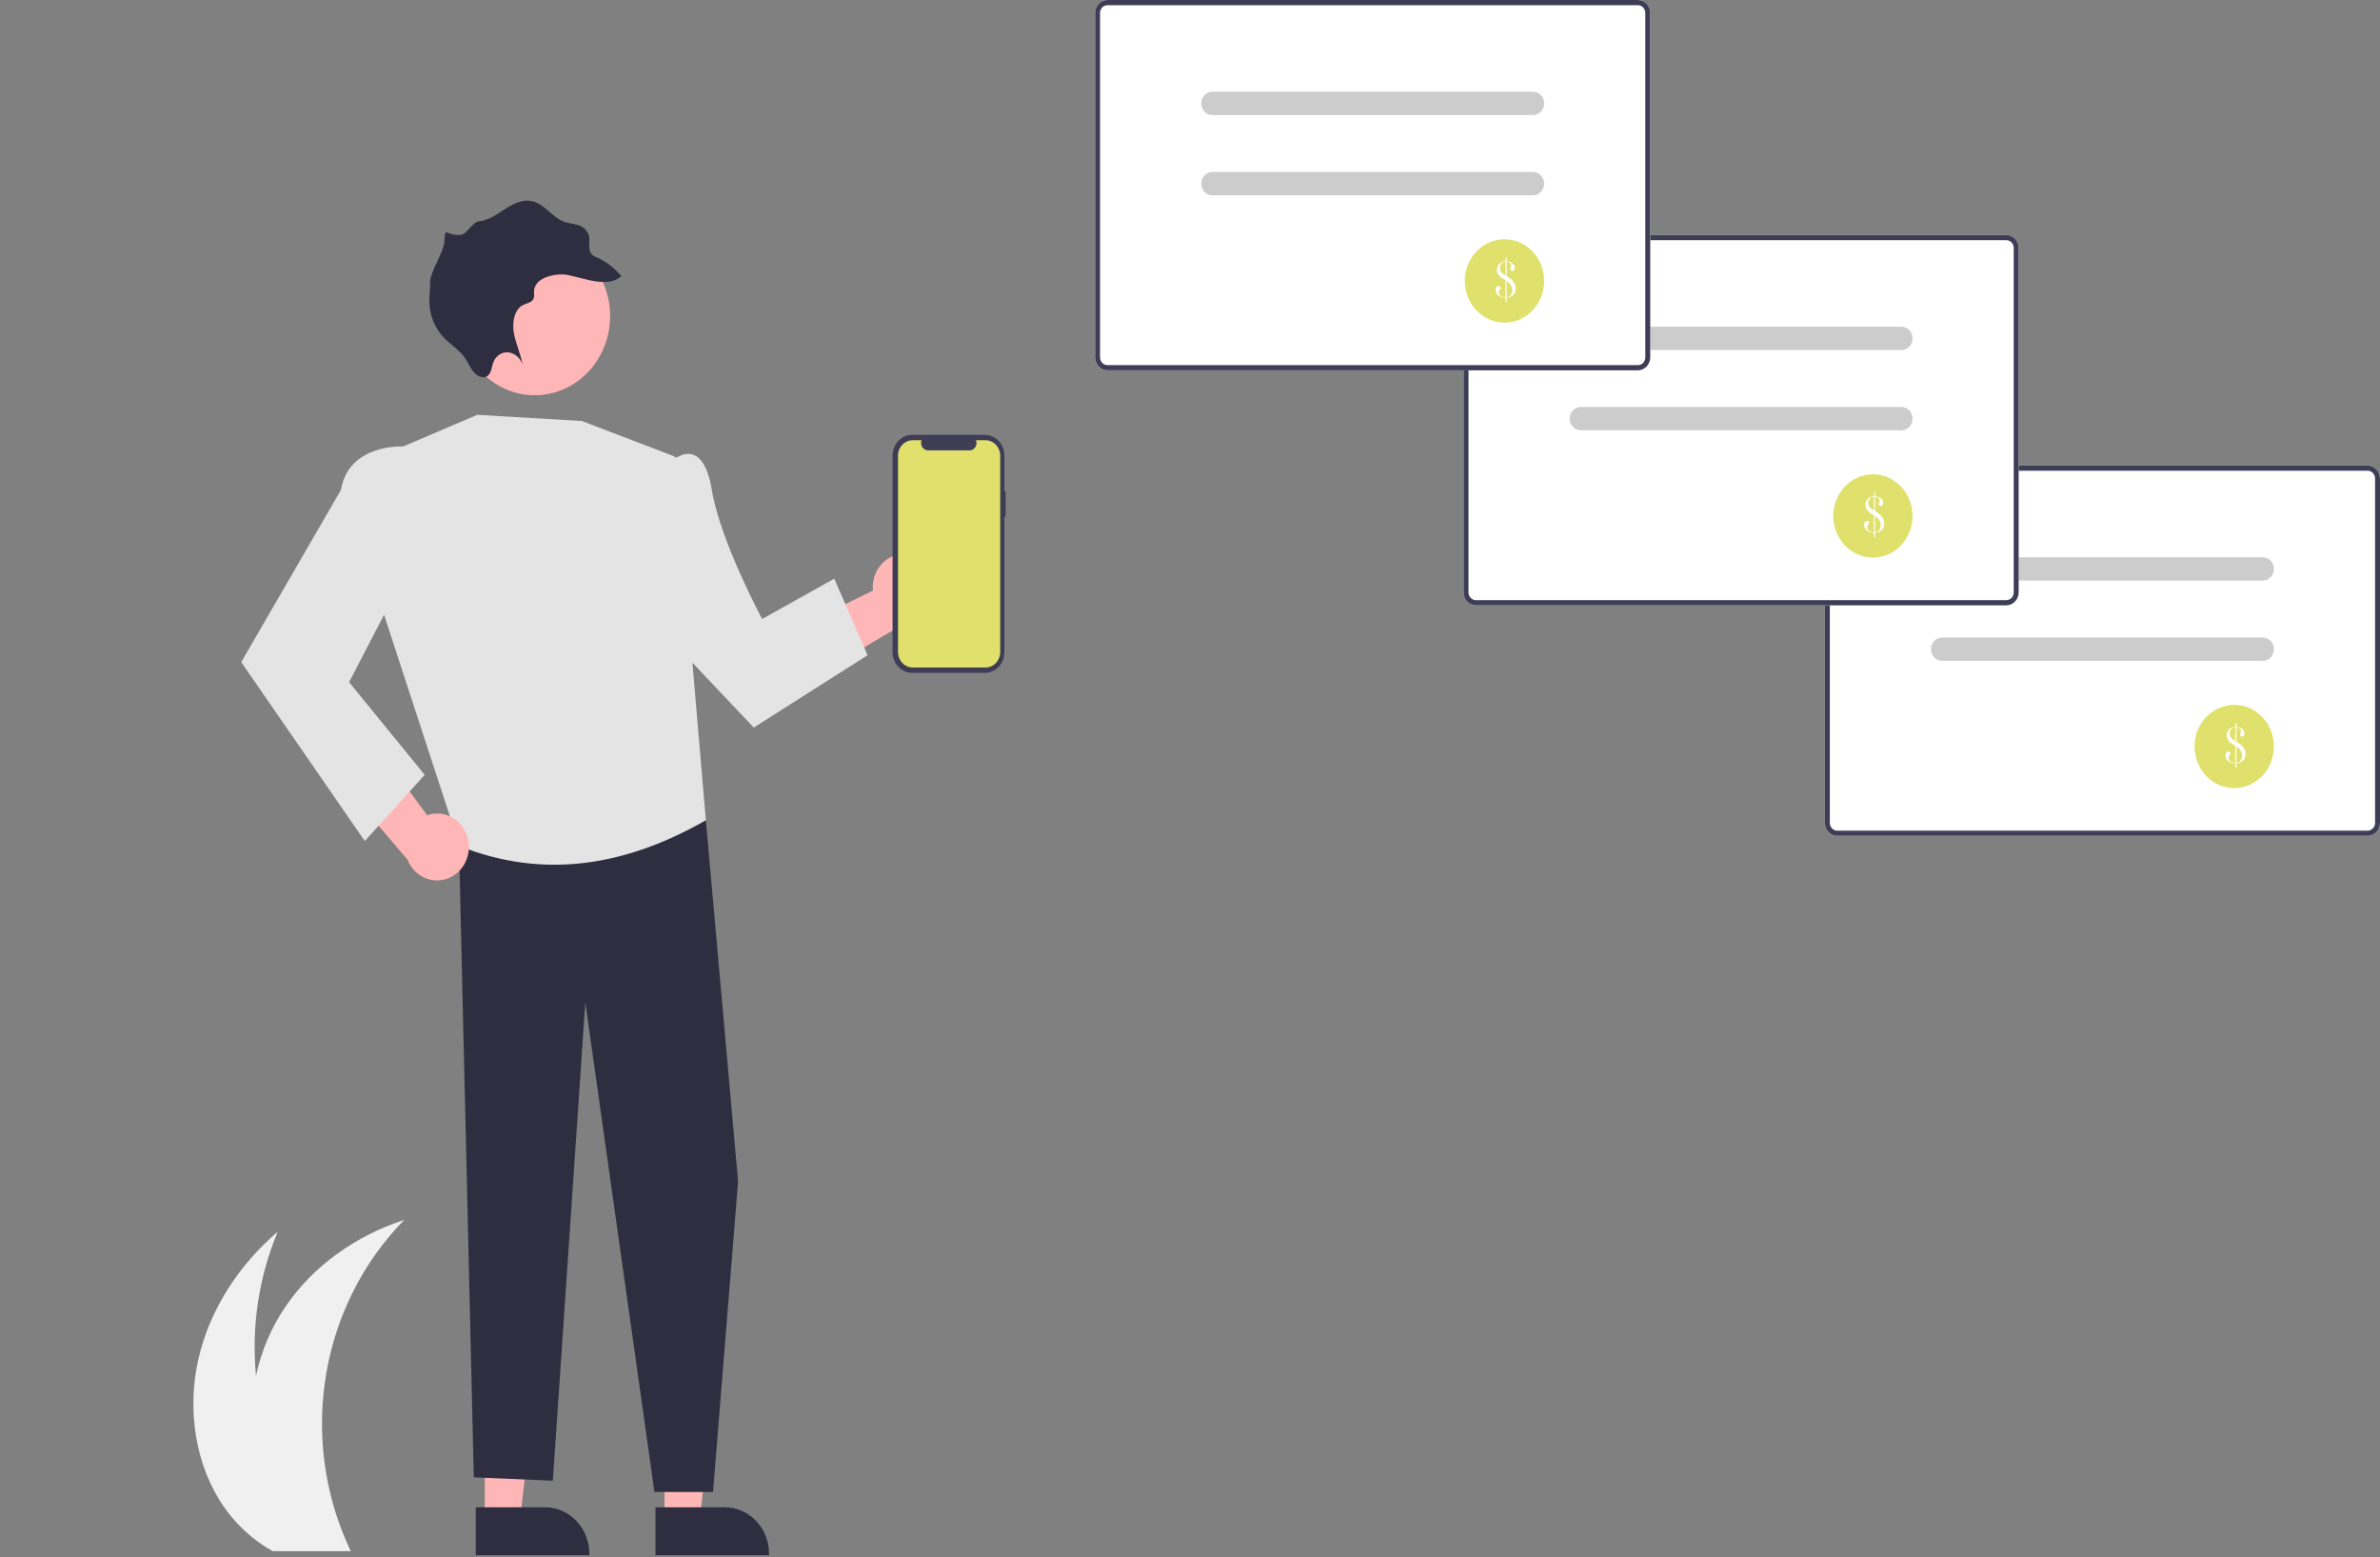 <svg width="607" height="397" viewBox="0 0 607 397" fill="none" xmlns="http://www.w3.org/2000/svg">
<rect x="0" y="0" width="607" height="397" fill="#808080" stroke="none"/>
<g clip-path="url(#clip0_9_510)">
<path d="M57.245 384.387C59.931 388.186 63.261 391.433 67.068 393.966C67.878 394.505 68.709 395.013 69.555 395.483H89.453C89.215 394.983 88.983 394.474 88.759 393.966C82.589 380.305 80.655 364.958 83.227 350.084C85.799 335.209 92.749 321.554 103.099 311.039C91.072 314.937 79.956 322.537 72.684 333.314C69.151 338.562 66.638 344.49 65.29 350.758C64.088 338.222 65.998 325.574 70.834 314.042C61.069 322.377 53.465 333.792 50.567 346.64C47.669 359.495 49.772 373.761 57.245 384.387Z" fill="#F0F0F0"/>
<path d="M603.854 213.113H468.57C467.735 213.112 466.936 212.764 466.346 212.145C465.756 211.526 465.424 210.687 465.423 209.811V121.997C465.424 121.122 465.756 120.283 466.346 119.664C466.936 119.045 467.735 118.697 468.57 118.696H603.854C604.688 118.697 605.488 119.045 606.077 119.664C606.667 120.283 606.999 121.122 607 121.997V209.811C606.999 210.687 606.667 211.526 606.077 212.145C605.488 212.764 604.688 213.112 603.854 213.113Z" fill="white"/>
<path d="M603.854 213.113H468.57C467.735 213.112 466.936 212.764 466.346 212.145C465.756 211.526 465.424 210.687 465.423 209.811V121.997C465.424 121.122 465.756 120.283 466.346 119.664C466.936 119.045 467.735 118.697 468.57 118.696H603.854C604.688 118.697 605.488 119.045 606.077 119.664C606.667 120.283 606.999 121.122 607 121.997V209.811C606.999 210.687 606.667 211.526 606.077 212.145C605.488 212.764 604.688 213.112 603.854 213.113ZM468.57 120.016C468.069 120.017 467.589 120.226 467.235 120.597C466.881 120.968 466.682 121.472 466.682 121.997V209.811C466.682 210.337 466.881 210.84 467.235 211.211C467.589 211.583 468.069 211.792 468.57 211.792H603.854C604.354 211.792 604.834 211.583 605.188 211.211C605.542 210.84 605.741 210.337 605.742 209.811V121.997C605.741 121.472 605.542 120.968 605.188 120.597C604.834 120.226 604.354 120.017 603.854 120.016H468.57Z" fill="#3F3D56"/>
<path d="M577.112 148.023H495.312C494.561 148.023 493.841 147.71 493.31 147.153C492.779 146.596 492.48 145.84 492.48 145.052C492.48 144.264 492.779 143.508 493.31 142.951C493.841 142.394 494.561 142.081 495.312 142.081H577.112C577.863 142.081 578.583 142.394 579.114 142.951C579.645 143.508 579.943 144.264 579.943 145.052C579.943 145.84 579.645 146.596 579.114 147.153C578.583 147.71 577.863 148.023 577.112 148.023Z" fill="#CCCCCC"/>
<path d="M577.112 168.491H495.312C494.561 168.491 493.841 168.178 493.31 167.621C492.779 167.064 492.48 166.308 492.48 165.52C492.48 164.732 492.779 163.976 493.31 163.419C493.841 162.862 494.561 162.549 495.312 162.549H577.112C577.863 162.549 578.583 162.862 579.114 163.419C579.645 163.976 579.943 164.732 579.943 165.52C579.943 166.308 579.645 167.064 579.114 167.621C578.583 168.178 577.863 168.491 577.112 168.491Z" fill="#CCCCCC"/>
<path d="M569.824 200.944C575.413 200.944 579.943 196.19 579.943 190.326C579.943 184.461 575.413 179.707 569.824 179.707C564.235 179.707 559.705 184.461 559.705 190.326C559.705 196.19 564.235 200.944 569.824 200.944Z" fill="#DFE16C"/>
<path d="M570.102 185.324V184.312H570.387V185.324C570.791 185.342 571.188 185.444 571.554 185.623C571.82 185.754 572.05 185.955 572.22 186.205C572.378 186.438 572.462 186.716 572.461 187.001C572.467 187.209 572.401 187.412 572.274 187.573C572.22 187.646 572.15 187.705 572.07 187.746C571.99 187.786 571.903 187.807 571.815 187.806C571.748 187.807 571.683 187.794 571.622 187.768C571.561 187.742 571.505 187.703 571.459 187.653C571.412 187.604 571.374 187.544 571.349 187.479C571.324 187.414 571.312 187.344 571.313 187.274C571.314 187.175 571.333 187.078 571.371 186.987L571.485 186.735C571.525 186.629 571.544 186.516 571.542 186.402C571.545 186.225 571.491 186.053 571.39 185.913C571.278 185.765 571.128 185.656 570.958 185.596C570.773 185.533 570.582 185.492 570.388 185.477V189.117L570.451 189.157C571.047 189.488 571.589 189.917 572.056 190.428C572.262 190.685 572.426 190.976 572.541 191.29C572.655 191.594 572.714 191.918 572.715 192.245C572.72 192.668 572.615 193.085 572.411 193.45C572.211 193.806 571.918 194.095 571.567 194.282C571.197 194.472 570.798 194.594 570.388 194.641V195.726H570.102V194.661C569.688 194.658 569.279 194.569 568.897 194.401C568.516 194.253 568.18 194 567.923 193.669C567.698 193.373 567.576 193.004 567.578 192.625C567.57 192.358 567.648 192.096 567.8 191.882C567.86 191.79 567.94 191.714 568.034 191.662C568.128 191.609 568.232 191.581 568.339 191.58C568.403 191.577 568.466 191.589 568.526 191.613C568.585 191.638 568.639 191.675 568.684 191.722C568.729 191.769 568.765 191.826 568.788 191.888C568.812 191.951 568.823 192.017 568.821 192.084C568.799 192.289 568.717 192.482 568.586 192.635C568.518 192.73 568.459 192.833 568.412 192.941C568.379 193.025 568.363 193.116 568.364 193.207C568.365 193.449 568.445 193.684 568.589 193.874C568.747 194.086 568.956 194.25 569.195 194.348C569.468 194.46 569.759 194.514 570.051 194.508H570.102V190.162L569.741 189.942C569.398 189.734 569.137 189.561 568.957 189.423C568.782 189.29 568.619 189.138 568.472 188.971C568.108 188.563 567.906 188.025 567.908 187.467C567.906 187.119 567.989 186.776 568.149 186.472C568.305 186.168 568.535 185.912 568.814 185.729C569.204 185.483 569.647 185.343 570.102 185.324ZM570.102 185.47C569.856 185.478 569.614 185.534 569.388 185.636C569.163 185.753 568.977 185.941 568.858 186.174C568.722 186.427 568.652 186.714 568.656 187.004C568.653 187.359 568.757 187.705 568.953 187.994C569.056 188.151 569.181 188.292 569.322 188.413C569.551 188.592 569.79 188.756 570.039 188.904L570.102 188.944V185.47ZM570.387 194.495C570.551 194.48 570.712 194.445 570.867 194.388C570.993 194.337 571.11 194.265 571.215 194.175C571.41 194 571.562 193.777 571.657 193.526C571.767 193.249 571.823 192.952 571.821 192.651C571.796 192.169 571.65 191.702 571.398 191.298C571.147 190.894 570.798 190.566 570.387 190.348V194.495Z" fill="white"/>
<path d="M511.698 154.334H376.413C375.579 154.333 374.78 153.985 374.19 153.366C373.6 152.747 373.268 151.908 373.267 151.032V63.218C373.268 62.343 373.6 61.504 374.19 60.885C374.78 60.266 375.579 59.918 376.413 59.917H511.698C512.532 59.918 513.331 60.266 513.921 60.885C514.511 61.504 514.843 62.343 514.844 63.218V151.032C514.843 151.908 514.511 152.747 513.921 153.366C513.331 153.985 512.532 154.333 511.698 154.334Z" fill="white"/>
<path d="M511.698 154.334H376.413C375.579 154.333 374.78 153.985 374.19 153.366C373.6 152.747 373.268 151.908 373.267 151.032V63.218C373.268 62.343 373.6 61.504 374.19 60.885C374.78 60.266 375.579 59.918 376.413 59.917H511.698C512.532 59.918 513.331 60.266 513.921 60.885C514.511 61.504 514.843 62.343 514.844 63.218V151.032C514.843 151.908 514.511 152.747 513.921 153.366C513.331 153.985 512.532 154.333 511.698 154.334ZM376.413 61.237C375.913 61.238 375.433 61.447 375.079 61.818C374.725 62.189 374.526 62.693 374.526 63.218V151.032C374.526 151.558 374.725 152.061 375.079 152.432C375.433 152.804 375.913 153.013 376.413 153.013H511.698C512.198 153.013 512.678 152.804 513.032 152.432C513.386 152.061 513.585 151.558 513.585 151.032V63.218C513.585 62.693 513.386 62.189 513.032 61.818C512.678 61.447 512.198 61.238 511.698 61.237H376.413Z" fill="#3F3D56"/>
<path d="M484.955 89.244H403.156C402.405 89.244 401.684 88.931 401.153 88.374C400.622 87.817 400.324 87.061 400.324 86.273C400.324 85.485 400.622 84.729 401.153 84.172C401.684 83.615 402.405 83.302 403.156 83.302H484.955C485.706 83.302 486.427 83.615 486.958 84.172C487.489 84.729 487.787 85.485 487.787 86.273C487.787 87.061 487.489 87.817 486.958 88.374C486.427 88.931 485.706 89.244 484.955 89.244Z" fill="#CCCCCC"/>
<path d="M484.955 109.712H403.156C402.405 109.712 401.684 109.399 401.153 108.842C400.622 108.285 400.324 107.529 400.324 106.741C400.324 105.953 400.622 105.197 401.153 104.64C401.684 104.083 402.405 103.77 403.156 103.77H484.955C485.706 103.77 486.427 104.083 486.958 104.64C487.489 105.197 487.787 105.953 487.787 106.741C487.787 107.529 487.489 108.285 486.958 108.842C486.427 109.399 485.706 109.712 484.955 109.712Z" fill="#CCCCCC"/>
<path d="M477.668 142.165C483.256 142.165 487.787 137.411 487.787 131.547C487.787 125.682 483.256 120.928 477.668 120.928C472.079 120.928 467.549 125.682 467.549 131.547C467.549 137.411 472.079 142.165 477.668 142.165Z" fill="#DFE16C"/>
<path d="M477.946 126.545V125.533H478.231V126.545C478.635 126.563 479.032 126.665 479.398 126.844C479.664 126.975 479.893 127.176 480.064 127.427C480.222 127.659 480.306 127.937 480.305 128.222C480.311 128.43 480.245 128.633 480.118 128.794C480.064 128.867 479.994 128.926 479.914 128.967C479.834 129.007 479.747 129.028 479.658 129.027C479.592 129.028 479.527 129.015 479.466 128.989C479.404 128.963 479.349 128.924 479.303 128.874C479.255 128.825 479.218 128.765 479.193 128.7C479.168 128.635 479.156 128.565 479.157 128.495C479.157 128.396 479.177 128.299 479.214 128.208L479.329 127.956C479.369 127.85 479.388 127.737 479.386 127.623C479.389 127.446 479.335 127.274 479.233 127.134C479.122 126.986 478.972 126.877 478.802 126.817C478.617 126.754 478.425 126.714 478.231 126.698V130.338L478.295 130.378C478.891 130.709 479.433 131.138 479.899 131.649C480.106 131.906 480.27 132.197 480.385 132.511C480.498 132.815 480.558 133.139 480.559 133.466C480.564 133.889 480.459 134.306 480.255 134.671C480.055 135.027 479.762 135.316 479.411 135.503C479.041 135.693 478.641 135.815 478.231 135.862V136.947H477.946V135.882C477.532 135.879 477.123 135.79 476.741 135.623C476.36 135.474 476.024 135.221 475.767 134.89C475.541 134.594 475.419 134.225 475.421 133.846C475.413 133.579 475.492 133.317 475.643 133.103C475.703 133.011 475.784 132.935 475.878 132.883C475.972 132.83 476.076 132.802 476.183 132.801C476.246 132.798 476.31 132.81 476.369 132.834C476.429 132.859 476.483 132.896 476.528 132.943C476.573 132.991 476.609 133.047 476.632 133.109C476.656 133.172 476.667 133.238 476.665 133.305C476.643 133.51 476.561 133.703 476.43 133.856C476.362 133.952 476.303 134.054 476.256 134.162C476.223 134.246 476.207 134.337 476.208 134.428C476.209 134.67 476.288 134.905 476.433 135.095C476.591 135.307 476.8 135.471 477.039 135.569C477.312 135.681 477.602 135.735 477.895 135.729H477.946V131.383L477.584 131.163C477.242 130.955 476.981 130.782 476.801 130.644C476.625 130.511 476.463 130.359 476.316 130.192C475.951 129.784 475.749 129.246 475.751 128.688C475.75 128.34 475.832 127.997 475.992 127.693C476.149 127.389 476.378 127.133 476.658 126.951C477.048 126.704 477.491 126.564 477.946 126.545ZM477.946 126.691C477.7 126.699 477.458 126.755 477.232 126.857C477.007 126.974 476.821 127.162 476.702 127.395C476.566 127.648 476.496 127.935 476.5 128.225C476.497 128.58 476.601 128.926 476.796 129.215C476.9 129.372 477.024 129.513 477.166 129.634C477.395 129.813 477.634 129.977 477.883 130.125L477.946 130.165V126.691ZM478.231 135.716C478.395 135.701 478.556 135.666 478.711 135.609C478.837 135.558 478.954 135.486 479.058 135.396C479.254 135.221 479.406 134.998 479.5 134.747C479.611 134.47 479.667 134.173 479.665 133.872C479.639 133.39 479.494 132.923 479.242 132.519C478.99 132.115 478.642 131.787 478.231 131.569V135.716Z" fill="white"/>
<path d="M231.255 141.231C230.076 141.141 228.893 141.324 227.789 141.766C226.685 142.209 225.687 142.899 224.865 143.79C224.043 144.681 223.417 145.75 223.032 146.922C222.646 148.094 222.51 149.341 222.633 150.574L196.625 163.368L209.355 171.547L232.101 158.144C234.061 157.789 235.83 156.692 237.072 155.061C238.313 153.43 238.941 151.377 238.837 149.293C238.733 147.208 237.903 145.236 236.506 143.75C235.108 142.264 233.24 141.368 231.255 141.231Z" fill="#FFB6B6"/>
<path d="M123.633 387.387L132.615 387.387L136.888 351.033L123.632 351.034L123.633 387.387Z" fill="#FFB6B6"/>
<path d="M121.342 384.31L139.031 384.309H139.032C142.021 384.31 144.889 385.556 147.003 387.774C149.117 389.992 150.304 393.001 150.304 396.138V396.522L121.343 396.523L121.342 384.31Z" fill="#2F2E41"/>
<path d="M169.465 387.387L178.448 387.387L182.721 351.033L169.464 351.034L169.465 387.387Z" fill="#FFB6B6"/>
<path d="M167.175 384.31L184.863 384.309H184.864C187.854 384.31 190.721 385.556 192.835 387.774C194.949 389.992 196.137 393.001 196.137 396.138V396.522L167.175 396.523L167.175 384.31Z" fill="#2F2E41"/>
<path d="M175.465 198.831L180.024 209.13L188.243 301.233L181.854 380.398H166.912L149.28 255.616L140.998 377.523L120.837 376.669L116.966 211.39L175.465 198.831Z" fill="#2F2E41"/>
<path d="M102.816 113.837L121.717 105.768L148.395 107.338L172.111 116.408L180.024 209.13C159.391 220.953 138.491 224.18 117.226 215.726L97.491 155.333L102.816 113.837Z" fill="#E4E4E4"/>
<path d="M164.733 118.859L173.12 116.408C173.12 116.408 179.464 112.079 181.551 124.946C183.639 137.812 194.378 157.825 194.378 157.825L212.764 147.544L221.276 167.05L192.241 185.505L161.665 153.178L164.733 118.859Z" fill="#E4E4E4"/>
<path d="M118.726 88.59C117.707 86.164 117.154 83.552 117.098 80.903C117.041 78.253 117.482 75.618 118.396 73.147C119.31 70.677 120.679 68.419 122.425 66.504C124.17 64.588 126.258 63.052 128.569 61.983C130.881 60.914 133.37 60.334 135.895 60.275C138.42 60.215 140.931 60.678 143.286 61.637C145.64 62.596 147.792 64.033 149.617 65.865C151.443 67.696 152.907 69.887 153.925 72.312L154.035 72.579C156.059 77.493 156.139 83.05 154.259 88.026C153.328 90.49 151.943 92.738 150.184 94.641C148.425 96.543 146.326 98.064 144.007 99.115C139.324 101.239 134.029 101.323 129.286 99.35C124.544 97.376 120.742 93.507 118.719 88.593L118.726 88.59Z" fill="#FFB6B6"/>
<path d="M144.837 70.119C148.836 70.88 155.025 73.522 158.46 70.423C156.764 68.343 154.63 66.705 152.227 65.639C151.754 65.474 151.316 65.215 150.937 64.874C149.766 63.632 150.671 61.493 150.135 59.814C149.875 59.2 149.482 58.658 148.989 58.231C148.495 57.804 147.913 57.503 147.29 57.352C146.098 56.978 144.848 56.917 143.677 56.463C140.906 55.37 138.936 52.242 136.095 51.393C133.62 50.641 131.13 51.809 128.994 53.171C126.858 54.534 124.745 56.15 122.246 56.409C120.378 56.588 119.196 59.811 117.322 59.905C113.393 60.106 113.611 57.389 113.321 61.719C113.153 64.303 109.634 69.445 109.691 72.051C109.749 73.759 109.461 75.451 109.508 77.164C109.613 80.428 110.861 83.536 113.012 85.895C114.8 87.825 117.126 89.127 118.632 91.327C119.415 92.495 119.958 93.858 120.869 94.915C121.781 95.971 123.324 96.607 124.342 95.853C125.359 95.098 125.378 93.466 125.883 92.223C126.192 91.462 126.721 90.82 127.395 90.39C128.069 89.959 128.855 89.761 129.642 89.822C130.459 89.934 131.23 90.283 131.869 90.83C132.508 91.377 132.988 92.1 133.256 92.918C132.78 90.173 131.524 87.6 131.047 84.853C130.57 82.105 131.192 78.822 133.447 77.75C134.415 77.277 135.722 77.15 136.112 76.061C136.35 75.405 136.132 74.629 136.224 73.92C136.719 70.442 142.23 69.582 144.837 70.119Z" fill="#2F2E41"/>
<path d="M119.493 214.654C119.32 213.427 118.894 212.255 118.243 211.22C117.592 210.185 116.733 209.313 115.726 208.664C114.719 208.015 113.589 207.606 112.415 207.465C111.241 207.324 110.052 207.455 108.931 207.848L91.39 183.98L86.54 198.793L103.941 219.188C104.696 221.119 106.1 222.693 107.887 223.611C109.673 224.529 111.719 224.728 113.636 224.169C115.553 223.61 117.208 222.333 118.287 220.579C119.367 218.826 119.795 216.717 119.493 214.654V214.654Z" fill="#FFB6B6"/>
<path d="M108.875 118.339L102.816 113.837C102.816 113.837 88.956 113.004 86.939 124.946L61.523 168.818L93.036 214.436L108.314 197.56L89.036 173.921L105.222 142.738L108.875 118.339Z" fill="#E4E4E4"/>
<path d="M256.486 125.291H256.169V116.154C256.169 115.459 256.038 114.772 255.785 114.13C255.532 113.489 255.16 112.906 254.693 112.414C254.225 111.923 253.669 111.534 253.058 111.268C252.446 111.002 251.791 110.866 251.129 110.866H232.681C232.019 110.866 231.364 111.002 230.752 111.268C230.141 111.534 229.585 111.923 229.117 112.414C228.649 112.906 228.278 113.489 228.025 114.13C227.771 114.772 227.641 115.459 227.641 116.154V166.28C227.641 166.974 227.771 167.662 228.025 168.304C228.278 168.945 228.649 169.528 229.117 170.019C229.585 170.51 230.141 170.9 230.752 171.166C231.364 171.431 232.019 171.568 232.681 171.568H251.129C251.791 171.568 252.446 171.431 253.057 171.166C253.669 170.9 254.225 170.51 254.693 170.019C255.16 169.528 255.532 168.945 255.785 168.304C256.038 167.662 256.169 166.974 256.169 166.28V131.795H256.486V125.291Z" fill="#3F3D56"/>
<path d="M251.332 112.241H248.924C249.035 112.526 249.077 112.835 249.047 113.141C249.017 113.448 248.916 113.741 248.753 113.997C248.589 114.252 248.368 114.461 248.109 114.606C247.851 114.751 247.562 114.826 247.269 114.826H236.7C236.407 114.826 236.118 114.751 235.859 114.606C235.601 114.461 235.38 114.252 235.216 113.997C235.053 113.741 234.951 113.448 234.921 113.141C234.891 112.835 234.934 112.526 235.044 112.241H232.795C231.797 112.241 230.84 112.657 230.134 113.398C229.428 114.139 229.032 115.143 229.032 116.191V166.243C229.032 167.29 229.428 168.295 230.134 169.036C230.84 169.776 231.797 170.192 232.795 170.192H251.332C252.33 170.192 253.288 169.776 253.994 169.036C254.699 168.295 255.096 167.29 255.096 166.243V116.191C255.096 115.143 254.699 114.139 253.994 113.398C253.288 112.657 252.33 112.241 251.332 112.241Z" fill="#DFE16C"/>
<path d="M417.734 94.417H282.45C281.616 94.416 280.816 94.068 280.227 93.449C279.637 92.83 279.305 91.991 279.304 91.116V3.301C279.305 2.426 279.637 1.587 280.227 0.968C280.816 0.349 281.616 0.001 282.45 0H417.734C418.569 0.001 419.368 0.349 419.958 0.968C420.548 1.587 420.88 2.426 420.881 3.301V91.116C420.88 91.991 420.548 92.83 419.958 93.449C419.368 94.068 418.569 94.416 417.734 94.417Z" fill="white"/>
<path d="M417.734 94.417H282.45C281.616 94.416 280.816 94.068 280.227 93.449C279.637 92.83 279.305 91.991 279.304 91.116V3.301C279.305 2.426 279.637 1.587 280.227 0.968C280.816 0.349 281.616 0.001 282.45 0H417.734C418.569 0.001 419.368 0.349 419.958 0.968C420.548 1.587 420.88 2.426 420.881 3.301V91.116C420.88 91.991 420.548 92.83 419.958 93.449C419.368 94.068 418.569 94.416 417.734 94.417ZM282.45 1.321C281.95 1.321 281.47 1.53 281.116 1.901C280.762 2.273 280.563 2.776 280.562 3.301V91.116C280.563 91.641 280.762 92.144 281.116 92.516C281.47 92.887 281.95 93.096 282.45 93.097H417.734C418.235 93.096 418.715 92.887 419.069 92.516C419.422 92.144 419.622 91.641 419.622 91.116V3.301C419.622 2.776 419.422 2.273 419.069 1.901C418.715 1.53 418.235 1.321 417.734 1.321H282.45Z" fill="#3F3D56"/>
<path d="M390.992 29.328H309.192C308.441 29.328 307.721 29.015 307.19 28.457C306.659 27.9 306.361 27.144 306.361 26.356C306.361 25.568 306.659 24.813 307.19 24.255C307.721 23.698 308.441 23.385 309.192 23.385H390.992C391.743 23.385 392.463 23.698 392.994 24.255C393.525 24.813 393.824 25.568 393.824 26.356C393.824 27.144 393.525 27.9 392.994 28.457C392.463 29.015 391.743 29.328 390.992 29.328Z" fill="#CCCCCC"/>
<path d="M390.992 49.796H309.192C308.441 49.796 307.721 49.483 307.19 48.925C306.659 48.368 306.361 47.612 306.361 46.824C306.361 46.036 306.659 45.281 307.19 44.724C307.721 44.166 308.441 43.853 309.192 43.853H390.992C391.743 43.853 392.463 44.166 392.994 44.724C393.525 45.281 393.824 46.036 393.824 46.824C393.824 47.612 393.525 48.368 392.994 48.925C392.463 49.483 391.743 49.796 390.992 49.796Z" fill="#CCCCCC"/>
<path d="M383.705 82.248C389.293 82.248 393.824 77.494 393.824 71.63C393.824 65.766 389.293 61.012 383.705 61.012C378.116 61.012 373.586 65.766 373.586 71.63C373.586 77.494 378.116 82.248 383.705 82.248Z" fill="#DFE16C"/>
<path d="M383.983 66.628V65.616H384.268V66.628C384.672 66.646 385.069 66.748 385.435 66.927C385.701 67.058 385.93 67.259 386.101 67.51C386.259 67.742 386.343 68.02 386.342 68.305C386.348 68.513 386.282 68.717 386.155 68.877C386.1 68.951 386.031 69.01 385.951 69.05C385.871 69.09 385.784 69.111 385.695 69.11C385.629 69.112 385.564 69.099 385.502 69.073C385.441 69.046 385.386 69.007 385.34 68.957C385.292 68.908 385.255 68.849 385.23 68.784C385.204 68.718 385.192 68.648 385.194 68.578C385.194 68.48 385.214 68.382 385.251 68.292L385.365 68.039C385.406 67.933 385.425 67.82 385.422 67.706C385.426 67.53 385.372 67.358 385.27 67.217C385.159 67.07 385.009 66.96 384.839 66.901C384.654 66.837 384.462 66.797 384.268 66.781V70.421L384.332 70.461C384.928 70.793 385.469 71.222 385.936 71.733C386.143 71.989 386.307 72.281 386.421 72.595C386.535 72.899 386.595 73.223 386.596 73.549C386.601 73.973 386.496 74.389 386.291 74.754C386.092 75.11 385.799 75.399 385.448 75.586C385.077 75.777 384.678 75.898 384.268 75.945V77.03H383.983V75.966C383.569 75.962 383.159 75.874 382.778 75.706C382.397 75.557 382.061 75.305 381.804 74.974C381.578 74.677 381.456 74.308 381.458 73.929C381.45 73.662 381.529 73.401 381.68 73.187C381.74 73.094 381.821 73.019 381.915 72.966C382.008 72.913 382.113 72.885 382.219 72.884C382.283 72.882 382.347 72.893 382.406 72.918C382.466 72.942 382.52 72.979 382.565 73.027C382.61 73.074 382.646 73.13 382.669 73.193C382.693 73.255 382.704 73.322 382.702 73.389C382.68 73.594 382.598 73.786 382.467 73.94C382.398 74.035 382.34 74.137 382.292 74.245C382.26 74.33 382.244 74.42 382.245 74.511C382.246 74.754 382.325 74.989 382.47 75.178C382.628 75.39 382.837 75.554 383.076 75.653C383.348 75.764 383.639 75.819 383.932 75.812H383.983V71.466L383.621 71.247C383.279 71.038 383.018 70.865 382.838 70.728C382.662 70.594 382.5 70.442 382.353 70.275C381.988 69.868 381.786 69.33 381.788 68.771C381.786 68.423 381.869 68.081 382.029 67.776C382.186 67.472 382.415 67.216 382.695 67.034C383.085 66.787 383.528 66.648 383.983 66.628ZM383.983 66.774C383.737 66.782 383.495 66.839 383.269 66.941C383.043 67.058 382.858 67.246 382.739 67.478C382.603 67.732 382.533 68.018 382.537 68.309C382.534 68.663 382.638 69.01 382.833 69.299C382.937 69.456 383.061 69.597 383.203 69.717C383.432 69.896 383.671 70.061 383.92 70.209L383.983 70.249V66.774ZM384.268 75.799C384.432 75.785 384.593 75.749 384.748 75.693C384.874 75.641 384.991 75.57 385.095 75.48C385.291 75.305 385.443 75.082 385.537 74.831C385.648 74.554 385.703 74.256 385.702 73.956C385.676 73.473 385.531 73.007 385.279 72.603C385.027 72.198 384.679 71.871 384.268 71.653V75.799Z" fill="white"/>
</g>
<defs>
<clipPath id="clip0_9_510">
<rect width="607" height="397" fill="white"/>
</clipPath>
</defs>
</svg>
